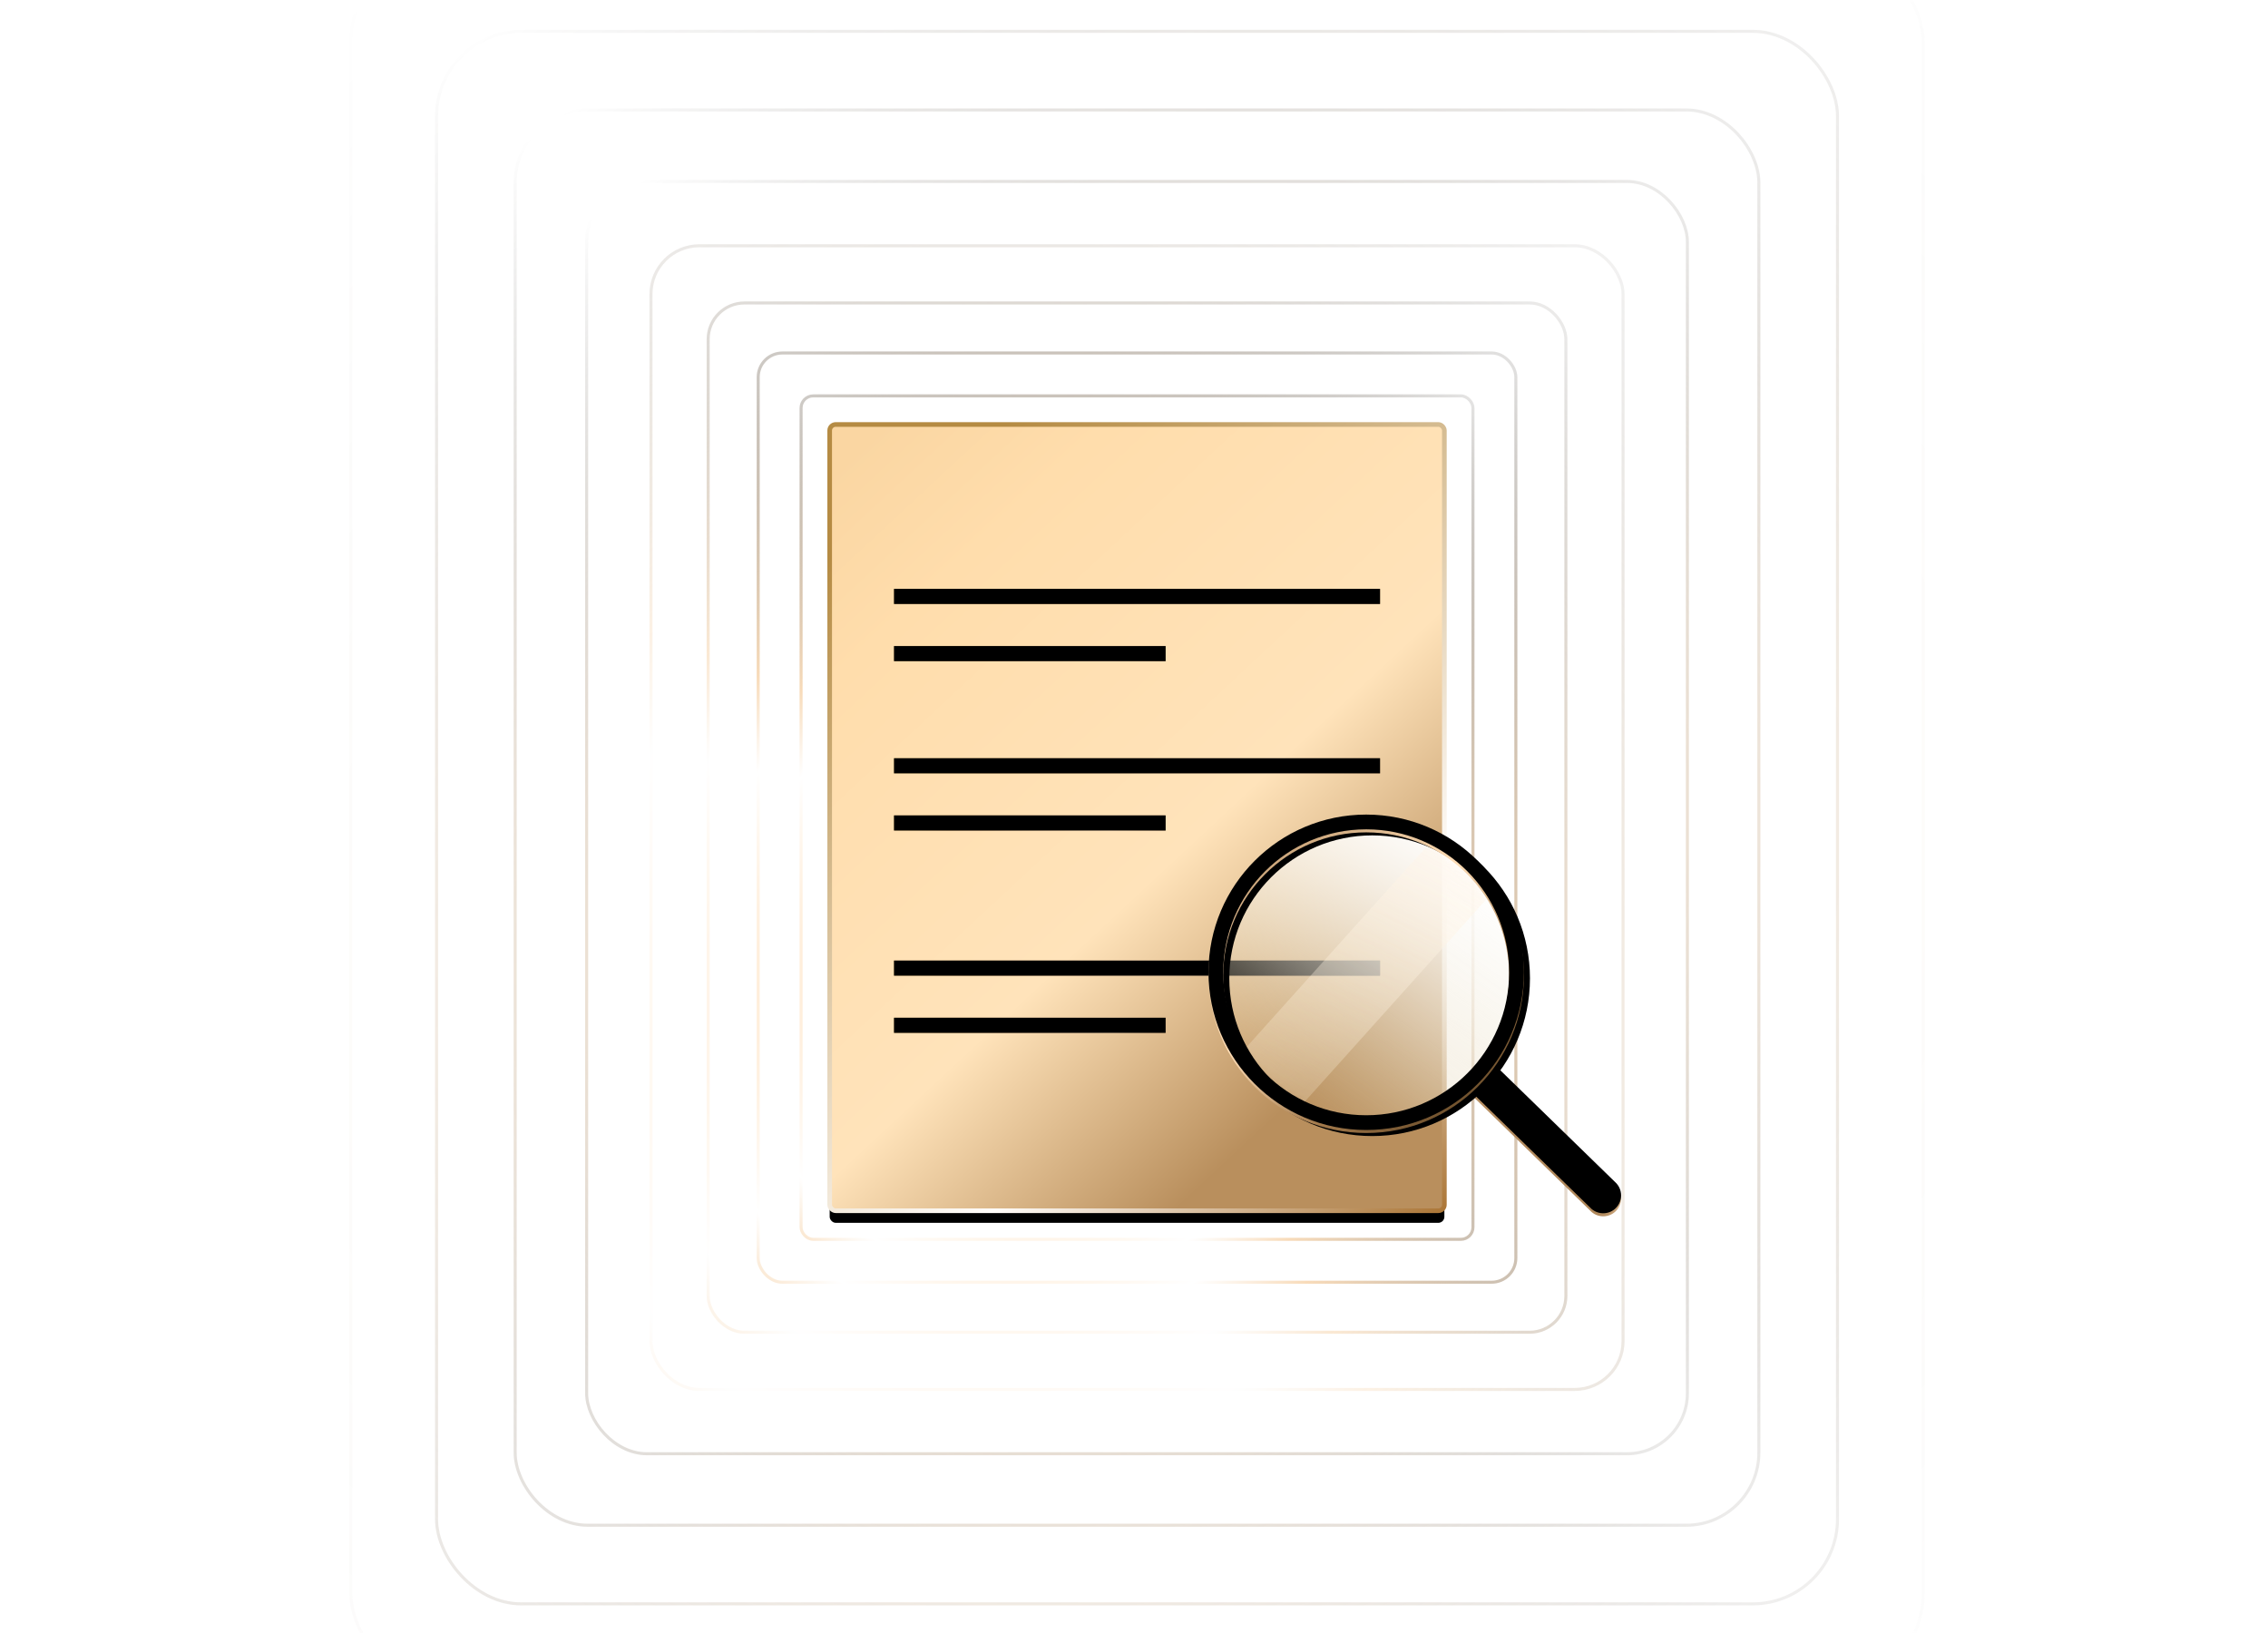 <svg xmlns="http://www.w3.org/2000/svg" xmlns:xlink="http://www.w3.org/1999/xlink" width="375" height="270" viewBox="0 0 375 270">
    <defs>
        <linearGradient id="prefix__n" x1="18.125%" x2="82.576%" y1="-7.406%" y2="80.984%">
            <stop offset="0%" stop-color="#FAD6A2"/>
            <stop offset="20.1%" stop-color="#FFDDAC"/>
            <stop offset="66.722%" stop-color="#FFE3BA"/>
            <stop offset="100%" stop-color="#B98F5D"/>
        </linearGradient>
        <linearGradient id="prefix__m" x1="20.808%" x2="83.915%" y1="4.2%" y2="110.619%">
            <stop offset="0%" stop-color="#B58B43"/>
            <stop offset="69.186%" stop-color="#FFFCF9"/>
            <stop offset="100%" stop-color="#AA7434"/>
        </linearGradient>
        <linearGradient id="prefix__o" x1="5.345%" x2="144.389%" y1="49.981%" y2="50.478%">
            <stop offset="0%" stop-color="#D1AC6A"/>
            <stop offset="10.741%" stop-color="#AB8347"/>
            <stop offset="22.436%" stop-color="#B1895C"/>
            <stop offset="53.569%" stop-color="#FFDEB7"/>
            <stop offset="73.245%" stop-color="#A2794B"/>
            <stop offset="100%" stop-color="#39260D"/>
        </linearGradient>
        <linearGradient id="prefix__t" x1="5.345%" x2="100%" y1="49.981%" y2="50.129%">
            <stop offset="0%" stop-color="#D1AC6A"/>
            <stop offset="10.741%" stop-color="#AB8347"/>
            <stop offset="22.436%" stop-color="#B1895C"/>
            <stop offset="53.569%" stop-color="#FFDEB7"/>
            <stop offset="73.245%" stop-color="#A2794B"/>
            <stop offset="100%" stop-color="#39260D"/>
        </linearGradient>
        <linearGradient id="prefix__w" x1="5.345%" x2="144.389%" y1="49.94%" y2="51.53%">
            <stop offset="0%" stop-color="#D1AC6A"/>
            <stop offset="10.741%" stop-color="#AB8347"/>
            <stop offset="22.436%" stop-color="#B1895C"/>
            <stop offset="53.569%" stop-color="#FFDEB7"/>
            <stop offset="73.245%" stop-color="#A2794B"/>
            <stop offset="100%" stop-color="#39260D"/>
        </linearGradient>
        <linearGradient id="prefix__D" x1="28.721%" x2="100%" y1="77.935%" y2="1.948%">
            <stop offset="0%" stop-color="#D1AC6A"/>
            <stop offset="10.741%" stop-color="#AB8347"/>
            <stop offset="22.436%" stop-color="#B1895C"/>
            <stop offset="53.569%" stop-color="#FFDEB7"/>
            <stop offset="73.245%" stop-color="#A2794B"/>
            <stop offset="100%" stop-color="#39260D"/>
        </linearGradient>
        <linearGradient id="prefix__G" x1="88.696%" x2="21.149%" y1="0%" y2="94.564%">
            <stop offset="0%" stop-color="#FFF"/>
            <stop offset="100%" stop-color="#B58C32" stop-opacity="0"/>
        </linearGradient>
        <linearGradient id="prefix__I" x1="88.696%" x2="21.149%" y1="0%" y2="94.564%">
            <stop offset="0%" stop-color="#FFF"/>
            <stop offset="100%" stop-color="#FFF" stop-opacity="0"/>
        </linearGradient>
        <linearGradient id="prefix__J" x1="78.066%" x2="31.914%" y1="18.828%" y2="96.904%">
            <stop offset="0%" stop-color="#FFF4E7"/>
            <stop offset="100%" stop-color="#FFF3D8" stop-opacity=".272"/>
        </linearGradient>
        <linearGradient id="prefix__N" x1="-16.877%" x2="100%" y1="-34.228%" y2="107.746%">
            <stop offset="0%" stop-color="#D1AC6A"/>
            <stop offset="10.741%" stop-color="#AB8347"/>
            <stop offset="22.436%" stop-color="#B1895C"/>
            <stop offset="53.569%" stop-color="#FFDEB7"/>
            <stop offset="73.245%" stop-color="#A2794B"/>
            <stop offset="100%" stop-color="#39260D"/>
        </linearGradient>
        <filter id="prefix__k" width="132.2%" height="125.2%" x="-16.1%" y="-11.1%" filterUnits="objectBoundingBox">
            <feMorphology in="SourceAlpha" operator="dilate" radius=".385" result="shadowSpreadOuter1"/>
            <feOffset dy="2" in="shadowSpreadOuter1" result="shadowOffsetOuter1"/>
            <feGaussianBlur in="shadowOffsetOuter1" result="shadowBlurOuter1" stdDeviation="5"/>
            <feComposite in="shadowBlurOuter1" in2="SourceAlpha" operator="out" result="shadowBlurOuter1"/>
            <feColorMatrix in="shadowBlurOuter1" values="0 0 0 0 0 0 0 0 0 0 0 0 0 0 0 0 0 0 1 0"/>
        </filter>
        <filter id="prefix__q" width="100.5%" height="116%" x="-.2%" y="-8%" filterUnits="objectBoundingBox">
            <feMorphology in="SourceAlpha" radius=".1" result="shadowSpreadInner1"/>
            <feGaussianBlur in="shadowSpreadInner1" result="shadowBlurInner1" stdDeviation=".15"/>
            <feOffset in="shadowBlurInner1" result="shadowOffsetInner1"/>
            <feComposite in="shadowOffsetInner1" in2="SourceAlpha" k2="-1" k3="1" operator="arithmetic" result="shadowInnerInner1"/>
            <feColorMatrix in="shadowInnerInner1" values="0 0 0 0 0.236 0 0 0 0 0.142 0 0 0 0 0.013 0 0 0 1 0"/>
        </filter>
        <filter id="prefix__s" width="100.5%" height="116%" x="-.2%" y="-8%" filterUnits="objectBoundingBox">
            <feMorphology in="SourceAlpha" radius=".1" result="shadowSpreadInner1"/>
            <feGaussianBlur in="shadowSpreadInner1" result="shadowBlurInner1" stdDeviation=".15"/>
            <feOffset in="shadowBlurInner1" result="shadowOffsetInner1"/>
            <feComposite in="shadowOffsetInner1" in2="SourceAlpha" k2="-1" k3="1" operator="arithmetic" result="shadowInnerInner1"/>
            <feColorMatrix in="shadowInnerInner1" values="0 0 0 0 0.236 0 0 0 0 0.142 0 0 0 0 0.013 0 0 0 1 0"/>
        </filter>
        <filter id="prefix__v" width="100.5%" height="116%" x="-.2%" y="-8%" filterUnits="objectBoundingBox">
            <feMorphology in="SourceAlpha" radius=".1" result="shadowSpreadInner1"/>
            <feGaussianBlur in="shadowSpreadInner1" result="shadowBlurInner1" stdDeviation=".15"/>
            <feOffset in="shadowBlurInner1" result="shadowOffsetInner1"/>
            <feComposite in="shadowOffsetInner1" in2="SourceAlpha" k2="-1" k3="1" operator="arithmetic" result="shadowInnerInner1"/>
            <feColorMatrix in="shadowInnerInner1" values="0 0 0 0 0.236 0 0 0 0 0.142 0 0 0 0 0.013 0 0 0 1 0"/>
        </filter>
        <filter id="prefix__y" width="100.9%" height="116%" x="-.4%" y="-8%" filterUnits="objectBoundingBox">
            <feMorphology in="SourceAlpha" radius=".1" result="shadowSpreadInner1"/>
            <feGaussianBlur in="shadowSpreadInner1" result="shadowBlurInner1" stdDeviation=".15"/>
            <feOffset in="shadowBlurInner1" result="shadowOffsetInner1"/>
            <feComposite in="shadowOffsetInner1" in2="SourceAlpha" k2="-1" k3="1" operator="arithmetic" result="shadowInnerInner1"/>
            <feColorMatrix in="shadowInnerInner1" values="0 0 0 0 0.236 0 0 0 0 0.142 0 0 0 0 0.013 0 0 0 1 0"/>
        </filter>
        <filter id="prefix__A" width="100.9%" height="116%" x="-.4%" y="-8%" filterUnits="objectBoundingBox">
            <feMorphology in="SourceAlpha" radius=".1" result="shadowSpreadInner1"/>
            <feGaussianBlur in="shadowSpreadInner1" result="shadowBlurInner1" stdDeviation=".15"/>
            <feOffset in="shadowBlurInner1" result="shadowOffsetInner1"/>
            <feComposite in="shadowOffsetInner1" in2="SourceAlpha" k2="-1" k3="1" operator="arithmetic" result="shadowInnerInner1"/>
            <feColorMatrix in="shadowInnerInner1" values="0 0 0 0 0.236 0 0 0 0 0.142 0 0 0 0 0.013 0 0 0 1 0"/>
        </filter>
        <filter id="prefix__C" width="100.9%" height="116%" x="-.4%" y="-8%" filterUnits="objectBoundingBox">
            <feMorphology in="SourceAlpha" radius=".1" result="shadowSpreadInner1"/>
            <feGaussianBlur in="shadowSpreadInner1" result="shadowBlurInner1" stdDeviation=".15"/>
            <feOffset in="shadowBlurInner1" result="shadowOffsetInner1"/>
            <feComposite in="shadowOffsetInner1" in2="SourceAlpha" k2="-1" k3="1" operator="arithmetic" result="shadowInnerInner1"/>
            <feColorMatrix in="shadowInnerInner1" values="0 0 0 0 0.236 0 0 0 0 0.142 0 0 0 0 0.013 0 0 0 1 0"/>
        </filter>
        <filter id="prefix__F" width="103.6%" height="103.7%" x="-1.8%" y="-1.8%" filterUnits="objectBoundingBox">
            <feMorphology in="SourceAlpha" radius=".1" result="shadowSpreadInner1"/>
            <feGaussianBlur in="shadowSpreadInner1" result="shadowBlurInner1" stdDeviation=".15"/>
            <feOffset dy="-.5" in="shadowBlurInner1" result="shadowOffsetInner1"/>
            <feComposite in="shadowOffsetInner1" in2="SourceAlpha" k2="-1" k3="1" operator="arithmetic" result="shadowInnerInner1"/>
            <feColorMatrix in="shadowInnerInner1" values="0 0 0 0 0.236 0 0 0 0 0.142 0 0 0 0 0.013 0 0 0 1 0"/>
        </filter>
        <filter id="prefix__L" width="110.5%" height="110.5%" x="-3.4%" y="-4.3%" filterUnits="objectBoundingBox">
            <feMorphology in="SourceAlpha" operator="dilate" radius=".5" result="shadowSpreadOuter1"/>
            <feOffset dx="1" dy=".5" in="shadowSpreadOuter1" result="shadowOffsetOuter1"/>
            <feGaussianBlur in="shadowOffsetOuter1" result="shadowBlurOuter1" stdDeviation=".25"/>
            <feColorMatrix in="shadowBlurOuter1" values="0 0 0 0 0 0 0 0 0 0 0 0 0 0 0 0 0 0 0.111 0"/>
        </filter>
        <filter id="prefix__O" width="107.5%" height="107.5%" x="-1.8%" y="-2.8%" filterUnits="objectBoundingBox">
            <feMorphology in="SourceAlpha" radius=".1" result="shadowSpreadInner1"/>
            <feGaussianBlur in="shadowSpreadInner1" result="shadowBlurInner1" stdDeviation=".15"/>
            <feOffset dy="-.5" in="shadowBlurInner1" result="shadowOffsetInner1"/>
            <feComposite in="shadowOffsetInner1" in2="SourceAlpha" k2="-1" k3="1" operator="arithmetic" result="shadowInnerInner1"/>
            <feColorMatrix in="shadowInnerInner1" values="0 0 0 0 0.236 0 0 0 0 0.142 0 0 0 0 0.013 0 0 0 1 0"/>
        </filter>
        <path id="prefix__a" d="M0 0H375V270H0z"/>
        <path id="prefix__p" d="M10.636 27.182H91V29.682H10.636z"/>
        <path id="prefix__r" d="M10.636 55.182H91V57.682H10.636z"/>
        <path id="prefix__u" d="M10.636 88.636H91V91.136H10.636z"/>
        <path id="prefix__x" d="M10.636 36.636H55.545V39.136H10.636z"/>
        <path id="prefix__z" d="M10.636 64.636H55.545V67.136H10.636z"/>
        <path id="prefix__B" d="M10.636 98.091H55.545V100.591H10.636z"/>
        <path id="prefix__E" d="M43.942 42.187c1.09-1.116 2.85-1.185 4.022-.19L67.33 60.855c1.168 1.14 1.19 3.01.049 4.178-1.09 1.116-2.85 1.185-4.022.19L43.99 46.364c-1.167-1.14-1.189-3.01-.048-4.177z"/>
        <path id="prefix__H" d="M23.712.077c13.056 0 23.637 10.581 23.637 23.637 0 13.054-10.582 23.635-23.637 23.635C10.658 47.35.077 36.768.077 23.714.077 10.658 10.657.077 23.712.077z"/>
        <path id="prefix__M" d="M26.076 0C11.674 0 0 11.675 0 26.077 0 40.48 11.674 52.153 26.076 52.153c14.402 0 26.077-11.674 26.077-26.076C52.153 11.674 40.479 0 26.076 0zm0 2.44c13.055 0 23.637 10.582 23.637 23.638 0 13.053-10.582 23.635-23.638 23.635-13.053 0-23.635-10.582-23.635-23.635C2.44 13.022 13.022 2.44 26.075 2.44z"/>
        <radialGradient id="prefix__c" cx="35.262%" cy="68.055%" r="116.012%" fx="35.262%" fy="68.055%" gradientTransform="matrix(-.789 .49 -.602 -.615 1.04 .927)">
            <stop offset="0%" stop-color="#080603" stop-opacity="0"/>
            <stop offset="10.741%" stop-color="#D3995D"/>
            <stop offset="17.932%" stop-color="#B1895C"/>
            <stop offset="28.494%" stop-color="#FFE5C7"/>
            <stop offset="40.204%" stop-color="#FFF"/>
            <stop offset="48.145%" stop-color="#F6D2A8"/>
            <stop offset="100%" stop-opacity="0"/>
        </radialGradient>
        <radialGradient id="prefix__d" cx="35.262%" cy="68.055%" r="115.009%" fx="35.262%" fy="68.055%" gradientTransform="matrix(-.796 .494 -.594 -.635 1.037 .939)">
            <stop offset="0%" stop-color="#080603" stop-opacity="0"/>
            <stop offset="10.741%" stop-color="#D3995D"/>
            <stop offset="17.932%" stop-color="#B1895C"/>
            <stop offset="28.494%" stop-color="#FFE5C7"/>
            <stop offset="40.204%" stop-color="#FFF"/>
            <stop offset="48.145%" stop-color="#F6D2A8"/>
            <stop offset="100%" stop-opacity="0"/>
        </radialGradient>
        <radialGradient id="prefix__e" cx="35.262%" cy="68.055%" r="114.106%" fx="35.262%" fy="68.055%" gradientTransform="matrix(-.802 .498 -.585 -.654 1.034 .95)">
            <stop offset="0%" stop-color="#080603" stop-opacity="0"/>
            <stop offset="10.741%" stop-color="#D3995D"/>
            <stop offset="17.932%" stop-color="#B1895C"/>
            <stop offset="28.494%" stop-color="#FFE5C7"/>
            <stop offset="40.204%" stop-color="#FFF"/>
            <stop offset="48.145%" stop-color="#F6D2A8"/>
            <stop offset="100%" stop-opacity="0"/>
        </radialGradient>
        <radialGradient id="prefix__f" cx="35.262%" cy="68.055%" r="113.312%" fx="35.262%" fy="68.055%" gradientTransform="matrix(-.807 .501 -.578 -.672 1.03 .961)">
            <stop offset="0%" stop-color="#080603" stop-opacity="0"/>
            <stop offset="10.741%" stop-color="#D3995D"/>
            <stop offset="17.932%" stop-color="#B1895C"/>
            <stop offset="28.494%" stop-color="#FFE5C7"/>
            <stop offset="40.204%" stop-color="#FFF"/>
            <stop offset="48.145%" stop-color="#F6D2A8"/>
            <stop offset="100%" stop-opacity="0"/>
        </radialGradient>
        <radialGradient id="prefix__g" cx="50%" cy="55.647%" r="91.234%" fx="50%" fy="55.647%" gradientTransform="matrix(-.827 .486 -.487 -.62 1.185 .659)">
            <stop offset="0%" stop-color="#080603" stop-opacity="0"/>
            <stop offset="10.741%" stop-color="#D3995D"/>
            <stop offset="17.932%" stop-color="#B1895C"/>
            <stop offset="28.494%" stop-color="#FFE5C7"/>
            <stop offset="40.204%" stop-color="#FFF"/>
            <stop offset="48.145%" stop-color="#F6D2A8"/>
            <stop offset="100%" stop-opacity="0"/>
        </radialGradient>
        <radialGradient id="prefix__h" cx="50%" cy="55.647%" r="90.79%" fx="50%" fy="55.647%" gradientTransform="matrix(-.831 .489 -.482 -.633 1.184 .665)">
            <stop offset="0%" stop-color="#080603" stop-opacity="0"/>
            <stop offset="10.741%" stop-color="#D3995D"/>
            <stop offset="17.932%" stop-color="#B1895C"/>
            <stop offset="28.494%" stop-color="#FFE5C7"/>
            <stop offset="40.204%" stop-color="#FFF"/>
            <stop offset="48.145%" stop-color="#F6D2A8"/>
            <stop offset="100%" stop-opacity="0"/>
        </radialGradient>
        <radialGradient id="prefix__i" cx="50%" cy="55.647%" r="90.41%" fx="50%" fy="55.647%" gradientTransform="matrix(-.835 .491 -.477 -.645 1.183 .67)">
            <stop offset="0%" stop-color="#080603" stop-opacity="0"/>
            <stop offset="10.741%" stop-color="#D3995D"/>
            <stop offset="17.932%" stop-color="#B1895C"/>
            <stop offset="28.494%" stop-color="#FFE5C7"/>
            <stop offset="40.204%" stop-color="#FFF"/>
            <stop offset="48.145%" stop-color="#F6D2A8"/>
            <stop offset="100%" stop-opacity="0"/>
        </radialGradient>
        <radialGradient id="prefix__j" cx="50%" cy="55.647%" r="90.086%" fx="50%" fy="55.647%" gradientTransform="matrix(-.838 .492 -.473 -.655 1.182 .675)">
            <stop offset="0%" stop-color="#080603" stop-opacity="0"/>
            <stop offset="10.741%" stop-color="#D3995D"/>
            <stop offset="17.932%" stop-color="#B1895C"/>
            <stop offset="28.494%" stop-color="#FFE5C7"/>
            <stop offset="40.204%" stop-color="#FFF"/>
            <stop offset="48.145%" stop-color="#F6D2A8"/>
            <stop offset="100%" stop-opacity="0"/>
        </radialGradient>
        <rect id="prefix__l" width="101.636" height="130" x="0" y="0" rx="1"/>
    </defs>
    <g fill="none" fill-rule="evenodd">
        <mask id="prefix__b" fill="#fff">
            <use xlink:href="#prefix__a"/>
        </mask>
        <g mask="url(#prefix__b)">
            <g transform="translate(58 -9)">
                <rect width="111.091" height="139.455" x="74.455" y="74.455" stroke="url(#prefix__c)" stroke-width=".5" opacity=".8" rx="2"/>
                <rect width="125.273" height="153.636" x="67.364" y="67.364" stroke="url(#prefix__d)" stroke-width=".5" opacity=".8" rx="4"/>
                <rect width="141.818" height="170.182" x="59.091" y="59.091" stroke="url(#prefix__e)" stroke-width=".5" opacity=".5" rx="6"/>
                <rect width="160.727" height="189.091" x="49.636" y="49.636" stroke="url(#prefix__f)" stroke-width=".5" opacity=".3" rx="8"/>
                <rect width="182" height="210.364" x="39" y="39" stroke="url(#prefix__g)" stroke-width=".5" opacity=".45" rx="10"/>
                <rect width="205.636" height="234" x="27.182" y="27.182" stroke="url(#prefix__h)" stroke-width=".5" opacity=".4" rx="12"/>
                <rect width="231.636" height="260" x="14.182" y="14.182" stroke="url(#prefix__i)" stroke-width=".5" opacity=".3" rx="14"/>
                <rect width="260" height="288.364" stroke="url(#prefix__j)" stroke-width=".5" opacity=".05" rx="16"/>
                <g transform="translate(79.182 79.182)">
                    <use fill="#000" filter="url(#prefix__k)" xlink:href="#prefix__l"/>
                    <use fill="url(#prefix__n)" stroke="url(#prefix__m)" stroke-width=".769" xlink:href="#prefix__l"/>
                    <use fill="url(#prefix__o)" xlink:href="#prefix__p"/>
                    <use fill="#000" filter="url(#prefix__q)" xlink:href="#prefix__p"/>
                    <use fill="url(#prefix__o)" xlink:href="#prefix__r"/>
                    <use fill="#000" filter="url(#prefix__s)" xlink:href="#prefix__r"/>
                    <use fill="url(#prefix__t)" xlink:href="#prefix__u"/>
                    <use fill="#000" filter="url(#prefix__v)" xlink:href="#prefix__u"/>
                    <g>
                        <use fill="url(#prefix__w)" xlink:href="#prefix__x"/>
                        <use fill="#000" filter="url(#prefix__y)" xlink:href="#prefix__x"/>
                    </g>
                    <g>
                        <use fill="url(#prefix__w)" xlink:href="#prefix__z"/>
                        <use fill="#000" filter="url(#prefix__A)" xlink:href="#prefix__z"/>
                    </g>
                    <g>
                        <use fill="url(#prefix__w)" xlink:href="#prefix__B"/>
                        <use fill="#000" filter="url(#prefix__C)" xlink:href="#prefix__B"/>
                    </g>
                    <g transform="translate(62.636 65)">
                        <use fill="url(#prefix__D)" xlink:href="#prefix__E"/>
                        <use fill="#000" filter="url(#prefix__F)" xlink:href="#prefix__E"/>
                        <path fill="url(#prefix__G)" d="M26.075 1.258c13.709 0 24.82 11.111 24.82 24.82 0 13.706-11.111 24.817-24.82 24.817-13.706 0-24.817-11.111-24.817-24.817 0-13.709 11.11-24.82 24.817-24.82z" opacity=".7"/>
                        <g transform="translate(2.364 2.364)">
                            <mask id="prefix__K" fill="#fff">
                                <use xlink:href="#prefix__H"/>
                            </mask>
                            <use fill="url(#prefix__I)" opacity=".7" xlink:href="#prefix__H"/>
                            <path fill="url(#prefix__J)" d="M43.531 -8.545L61.258 -8.545 -3.455 63.545 -21.182 63.545z" mask="url(#prefix__K)" opacity=".7"/>
                        </g>
                        <g>
                            <use fill="#000" filter="url(#prefix__L)" xlink:href="#prefix__M"/>
                            <use fill="url(#prefix__N)" xlink:href="#prefix__M"/>
                            <use fill="#000" filter="url(#prefix__O)" xlink:href="#prefix__M"/>
                        </g>
                    </g>
                </g>
            </g>
        </g>
    </g>
</svg>
